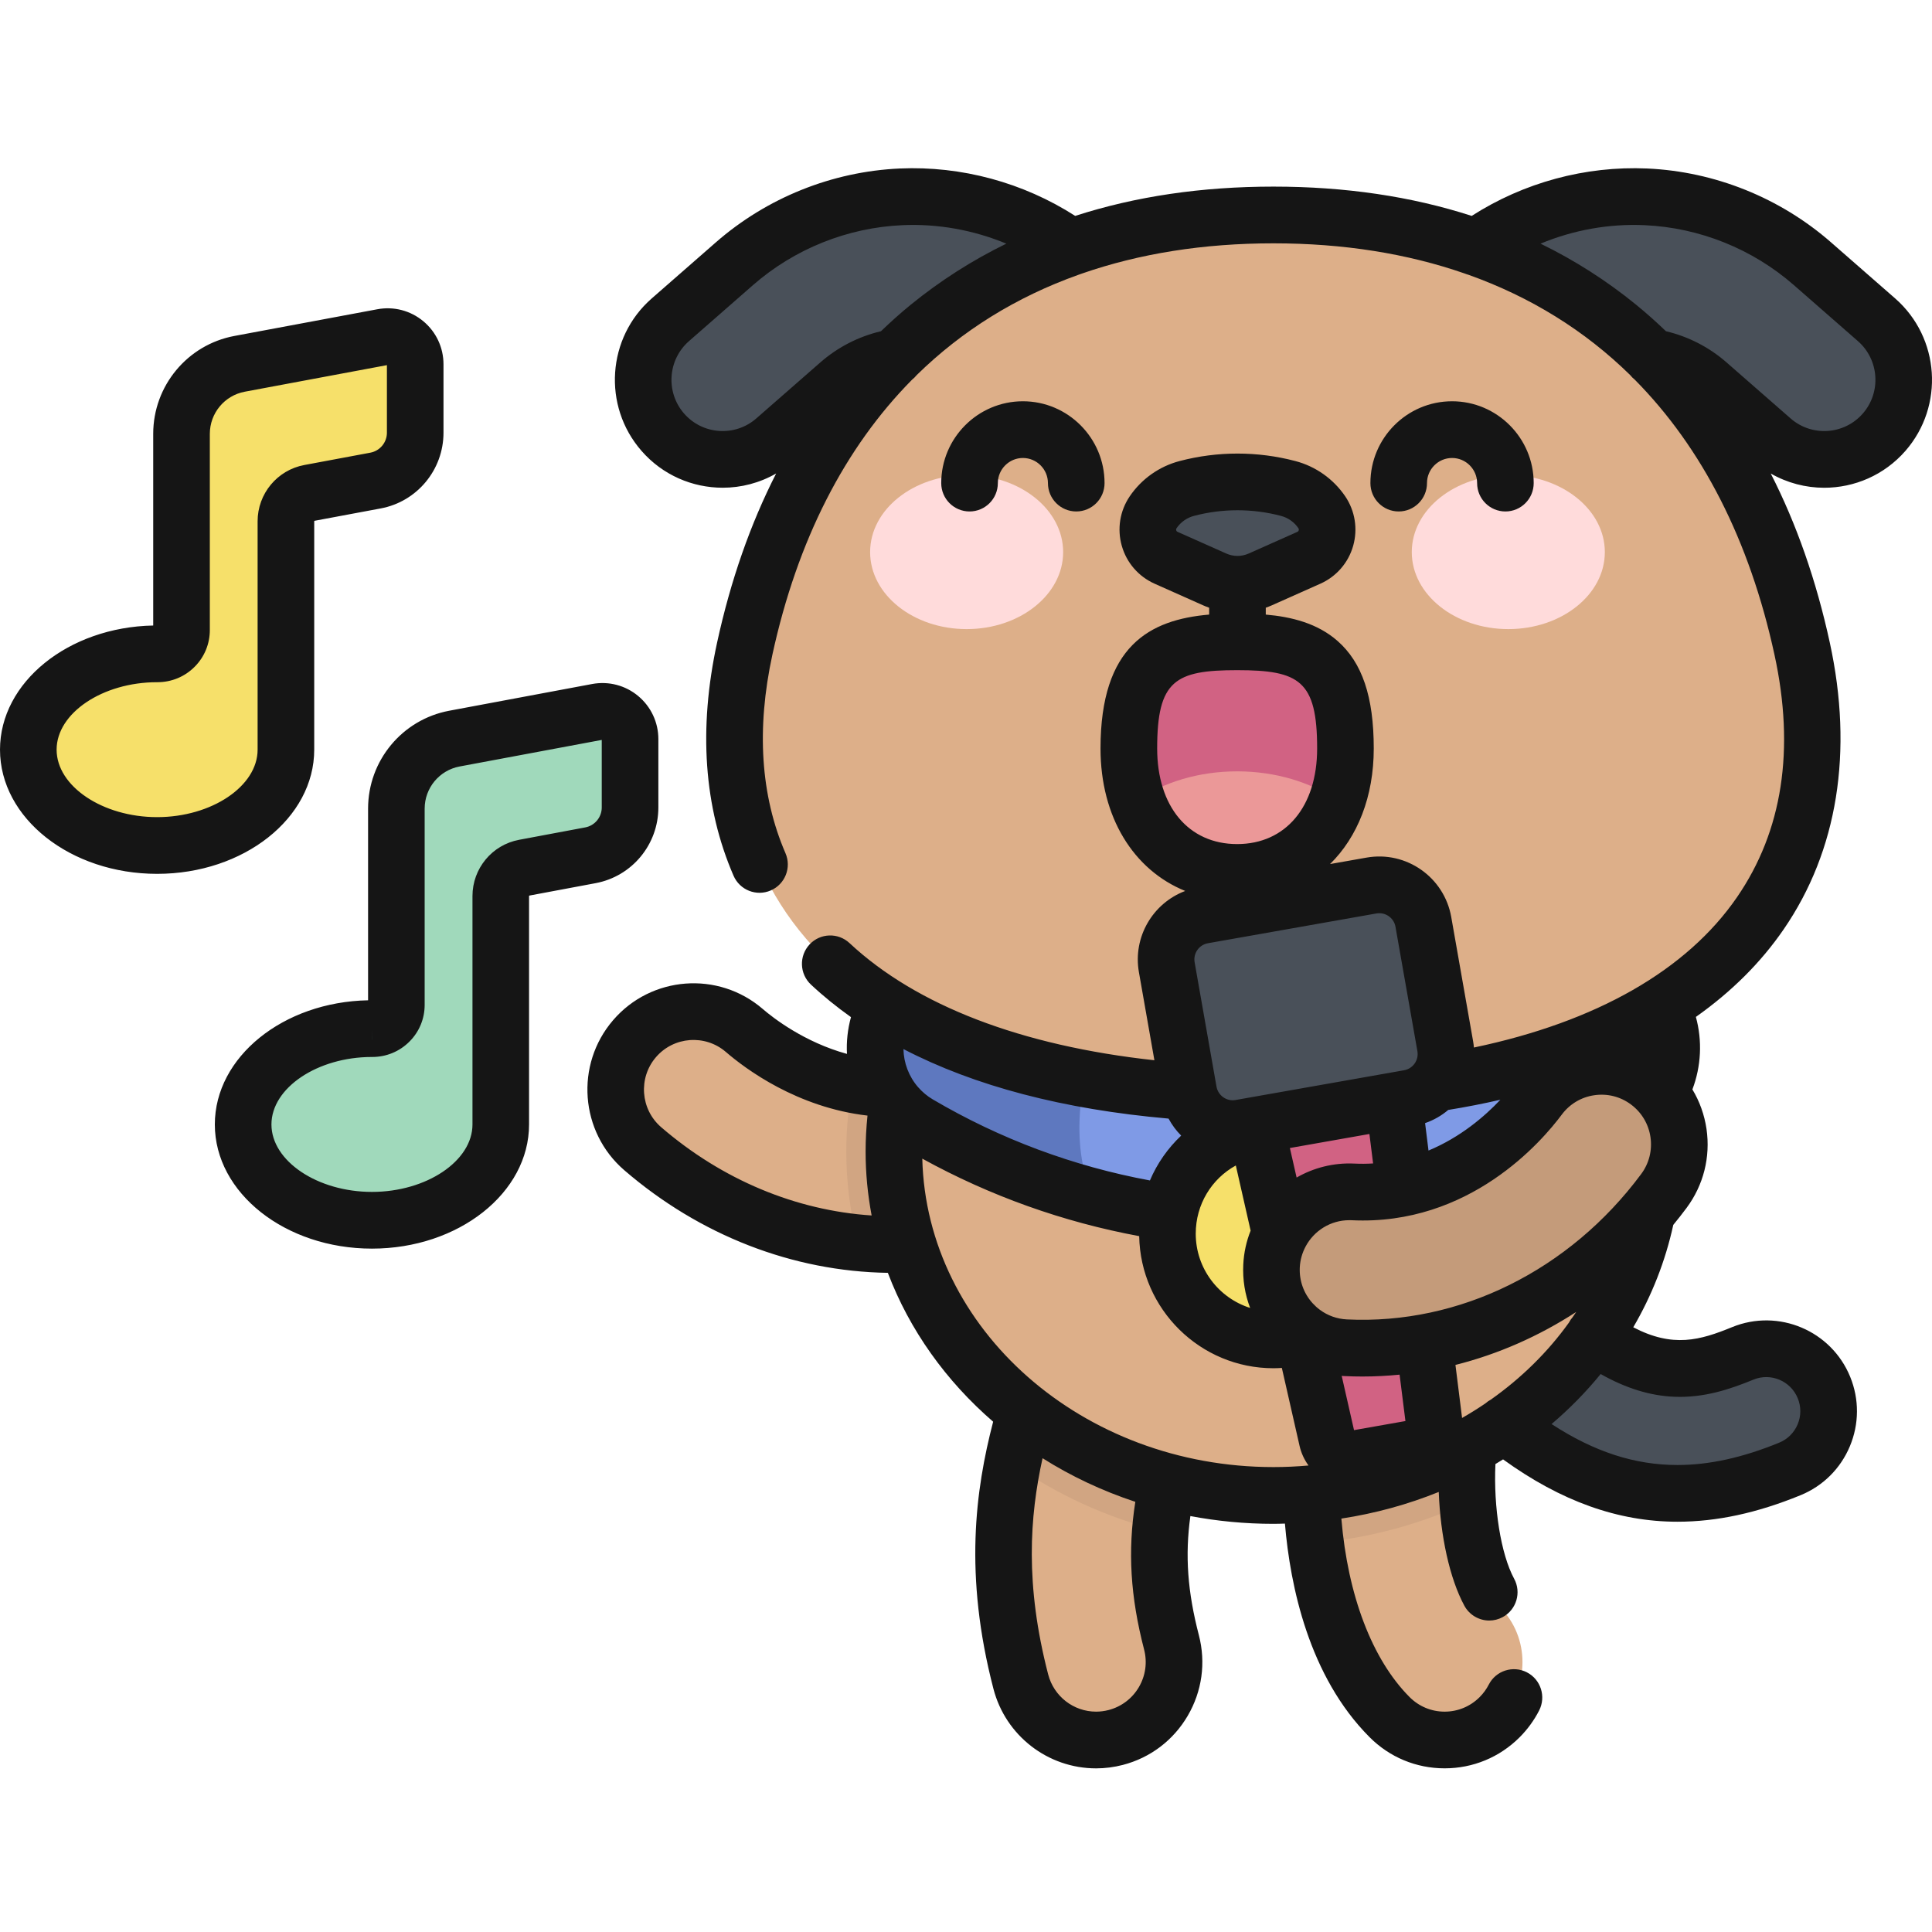 <svg width="56" height="56" viewBox="0 0 56 56" fill="none" xmlns="http://www.w3.org/2000/svg">
<g clip-path="url(#clip0_328_10360)">
<path d="M48.621 43.286C46.253 43.286 44.054 42.042 41.574 39.414C40.889 38.688 40.921 37.543 41.645 36.857C42.37 36.171 43.512 36.203 44.197 36.928C47.279 40.193 48.82 39.922 50.515 39.229C51.438 38.851 52.492 39.294 52.869 40.219C53.246 41.144 52.803 42.2 51.88 42.578C50.736 43.046 49.662 43.286 48.621 43.286Z" fill="#495059"/>
<path d="M31.771 50.435C30.768 50.435 29.852 49.76 29.588 48.743C28.711 45.367 29.085 42.907 29.915 40.252C30.287 39.06 31.554 38.397 32.743 38.771C33.932 39.144 34.595 40.413 34.222 41.605C33.59 43.622 33.345 45.25 33.956 47.604C34.27 48.812 33.547 50.047 32.34 50.361C32.15 50.411 31.959 50.435 31.771 50.435Z" fill="#DDAF89"/>
<path d="M41.873 50.434C41.295 50.434 40.717 50.213 40.276 49.77C37.934 47.419 37.755 42.947 38.207 40.514C38.435 39.287 39.612 38.476 40.838 38.705C42.063 38.934 42.872 40.114 42.644 41.342C42.289 43.25 42.691 45.794 43.47 46.576C44.351 47.46 44.349 48.891 43.467 49.773C43.027 50.214 42.45 50.434 41.873 50.434Z" fill="#DDAF89"/>
<path d="M28.626 35.71C25.212 36.652 21.475 35.75 18.63 33.296C17.685 32.481 17.578 31.053 18.391 30.107C19.204 29.16 20.629 29.054 21.574 29.868C22.212 30.419 24.521 32.152 27.428 31.35C28.63 31.019 29.872 31.726 30.203 32.93C30.534 34.134 29.828 35.378 28.626 35.71Z" fill="#DDAF89"/>
<path d="M27.428 31.35C26.439 31.623 25.52 31.602 24.713 31.434C24.593 32.066 24.53 32.716 24.53 33.378C24.53 34.288 24.648 35.174 24.87 36.022C26.126 36.148 27.397 36.049 28.626 35.71C29.828 35.378 30.534 34.134 30.203 32.93C29.872 31.726 28.63 31.019 27.428 31.35Z" fill="#D1A582"/>
<path d="M40.838 38.706C39.612 38.476 38.435 39.287 38.207 40.514C38.001 41.625 37.927 43.16 38.129 44.725C39.702 44.584 41.191 44.173 42.538 43.544C42.487 42.802 42.516 42.031 42.644 41.342C42.872 40.114 42.063 38.934 40.838 38.706Z" fill="#D1A582"/>
<path d="M32.743 38.771C31.554 38.397 30.288 39.06 29.915 40.252C29.687 40.983 29.493 41.698 29.35 42.422C30.61 43.31 32.059 43.982 33.632 44.377C33.704 43.46 33.917 42.577 34.222 41.605C34.595 40.413 33.932 39.144 32.743 38.771Z" fill="#D1A582"/>
<path d="M47.913 33.378C47.913 27.873 42.987 23.41 36.912 23.41C30.836 23.41 25.91 27.873 25.91 33.378C25.91 38.884 30.836 43.346 36.912 43.346C42.987 43.346 47.913 38.884 47.913 33.378Z" fill="#DDAF89"/>
<path d="M46.847 26.979C44.151 29.22 40.688 30.568 36.912 30.568C33.134 30.568 29.672 29.22 26.976 26.979C26.402 27.722 25.924 28.532 25.562 29.394C25.068 30.569 25.523 31.93 26.621 32.575C29.64 34.351 33.157 35.37 36.912 35.37C40.666 35.37 44.183 34.351 47.203 32.575C48.299 31.93 48.754 30.569 48.261 29.394C47.898 28.532 47.421 27.722 46.847 26.979Z" fill="#7F9AE6"/>
<path d="M31.901 29.742C30.086 29.124 28.421 28.18 26.976 26.979C26.402 27.722 25.924 28.532 25.562 29.394C25.069 30.569 25.523 31.93 26.621 32.575C28.191 33.499 29.896 34.215 31.699 34.693C31.037 33.363 31.224 31.366 31.901 29.742Z" fill="#5E78BF"/>
<path d="M32.578 13.445C32.108 13.445 31.634 13.302 31.226 13.004L28.39 10.941C27.149 10.037 25.474 10.112 24.318 11.123L22.462 12.747C21.503 13.586 20.047 13.487 19.21 12.527C18.373 11.566 18.472 10.107 19.43 9.269L21.287 7.645C22.626 6.474 24.341 5.785 26.116 5.705C27.892 5.626 29.661 6.158 31.099 7.205L33.934 9.268C34.964 10.018 35.192 11.461 34.444 12.493C33.993 13.115 33.291 13.445 32.578 13.445Z" fill="#495059"/>
<path d="M41.245 13.445C40.532 13.445 39.829 13.115 39.379 12.493C38.63 11.461 38.859 10.018 39.889 9.268L42.724 7.205C44.162 6.158 45.932 5.626 47.707 5.705C49.482 5.785 51.197 6.474 52.535 7.645L54.392 9.269C55.351 10.107 55.449 11.566 54.612 12.527C53.775 13.487 52.32 13.586 51.361 12.747L49.505 11.123C48.349 10.112 46.674 10.037 45.432 10.941L42.597 13.004C42.188 13.302 41.714 13.445 41.245 13.445Z" fill="#495059"/>
<path d="M36.912 31.732C48.609 31.732 53.881 26.362 52.236 18.802C50.468 10.678 44.899 6.231 36.912 6.231C28.924 6.231 23.355 10.678 21.587 18.802C19.941 26.362 25.213 31.732 36.912 31.732Z" fill="#DDAF89"/>
<path d="M39.984 35.759C39.984 37.459 38.609 38.837 36.912 38.837C35.214 38.837 33.838 37.459 33.838 35.759C33.838 34.058 35.214 32.679 36.912 32.679C38.609 32.679 39.984 34.058 39.984 35.759Z" fill="#F6E06A"/>
<path d="M30.816 16.003C30.816 14.77 29.564 13.77 28.019 13.77C26.474 13.77 25.221 14.77 25.221 16.003C25.221 17.235 26.474 18.235 28.019 18.235C29.564 18.235 30.816 17.235 30.816 16.003Z" fill="#FFDBDB"/>
<path d="M46.517 16.003C46.517 14.77 45.264 13.77 43.719 13.77C42.174 13.77 40.921 14.77 40.921 16.003C40.921 17.235 42.174 18.235 43.719 18.235C45.264 18.235 46.517 17.235 46.517 16.003Z" fill="#FFDBDB"/>
<path d="M37.336 14.158C36.374 13.905 35.364 13.905 34.402 14.158C34.003 14.262 33.656 14.507 33.425 14.848C33.112 15.309 33.292 15.941 33.8 16.168L35.209 16.796C35.629 16.983 36.109 16.983 36.528 16.796L37.938 16.168C38.446 15.941 38.626 15.309 38.313 14.848C38.081 14.507 37.734 14.262 37.336 14.158Z" fill="#495059"/>
<path d="M35.86 25.288C37.593 25.288 38.999 23.981 38.999 21.695C38.999 19.151 37.991 18.604 35.86 18.604C33.728 18.604 32.72 19.151 32.72 21.695C32.72 23.981 34.126 25.288 35.86 25.288Z" fill="#D16283"/>
<path d="M35.86 22.358C34.742 22.358 33.725 22.676 32.959 23.196C33.43 24.543 34.551 25.288 35.86 25.288C37.168 25.288 38.289 24.543 38.76 23.196C37.993 22.676 36.977 22.358 35.86 22.358Z" fill="#EB9898"/>
<path d="M40.399 31.91L36.397 32.616L38.468 41.725C38.553 42.102 38.919 42.346 39.3 42.278L40.97 41.983C41.35 41.916 41.611 41.562 41.562 41.178L40.399 31.91Z" fill="#D16283"/>
<path d="M40.839 31.832L35.957 32.694C35.251 32.819 34.578 32.347 34.454 31.64L33.819 28.036C33.695 27.329 34.166 26.655 34.872 26.53L39.754 25.667C40.46 25.543 41.133 26.015 41.257 26.722L41.891 30.326C42.016 31.033 41.545 31.707 40.839 31.832Z" fill="#495059"/>
<path d="M39.001 39.065C37.756 39.005 36.795 37.945 36.856 36.698C36.916 35.45 37.974 34.488 39.219 34.548C42.23 34.694 44.105 32.497 44.608 31.82C45.352 30.818 46.766 30.61 47.766 31.356C48.766 32.102 48.973 33.518 48.229 34.52C45.987 37.537 42.538 39.236 39.001 39.065Z" fill="#C49B7A"/>
<path d="M10.781 29.815H10.789C11.174 29.815 11.489 29.511 11.489 29.126V23.438C11.489 22.444 12.196 21.591 13.171 21.409L17.315 20.634C17.808 20.542 18.263 20.921 18.263 21.422V23.405C18.263 24.084 17.779 24.667 17.113 24.791L15.197 25.149C14.802 25.223 14.515 25.569 14.515 25.972V32.592C14.515 34.127 12.844 35.37 10.781 35.37C8.719 35.37 7.048 34.126 7.048 32.592C7.048 31.058 8.719 29.815 10.781 29.815Z" fill="#A0D9BB"/>
<path d="M4.554 18.952H4.561C4.946 18.953 5.262 18.649 5.262 18.263V12.575C5.262 11.581 5.968 10.728 6.943 10.546L11.088 9.771C11.58 9.68 12.035 10.058 12.035 10.56V12.542C12.035 13.221 11.552 13.804 10.886 13.928L8.97 14.286C8.574 14.361 8.288 14.706 8.288 15.109V21.73C8.288 23.264 6.616 24.507 4.554 24.507C2.492 24.507 0.82 23.264 0.82 21.73C0.82 20.195 2.492 18.952 4.554 18.952Z" fill="#F6E06A"/>
<path d="M40.542 14.825C40.995 14.825 41.362 14.457 41.362 14.003C41.362 13.602 41.688 13.275 42.089 13.275C42.489 13.275 42.815 13.602 42.815 14.003C42.815 14.457 43.182 14.825 43.635 14.825C44.088 14.825 44.455 14.457 44.455 14.003C44.455 12.696 43.394 11.631 42.089 11.631C40.783 11.631 39.722 12.696 39.722 14.003C39.722 14.457 40.089 14.825 40.542 14.825ZM19.083 23.405V21.422C19.083 20.938 18.869 20.483 18.498 20.174C18.126 19.864 17.64 19.738 17.165 19.826L13.021 20.601C11.658 20.856 10.669 22.048 10.669 23.438V28.994C8.21 29.041 6.227 30.637 6.227 32.593C6.227 34.577 8.27 36.192 10.781 36.192C13.292 36.192 15.335 34.577 15.335 32.593V25.972C15.335 25.965 15.341 25.959 15.348 25.958L17.264 25.599C18.318 25.402 19.083 24.48 19.083 23.405ZM10.781 29.815L10.782 30.13L10.781 30.142V29.815ZM16.963 23.983L15.047 24.342C14.263 24.488 13.695 25.173 13.695 25.972V32.593C13.695 33.653 12.361 34.548 10.781 34.548C9.202 34.548 7.868 33.653 7.868 32.593C7.868 31.533 9.201 30.637 10.779 30.637C10.783 30.637 10.786 30.637 10.79 30.637C11.198 30.637 11.581 30.479 11.868 30.191C12.153 29.907 12.309 29.528 12.309 29.126V23.438C12.309 22.84 12.735 22.327 13.321 22.217L17.442 21.447V23.405C17.442 23.688 17.241 23.931 16.963 23.983ZM28.923 14.003C28.923 13.602 29.249 13.275 29.649 13.275C30.05 13.275 30.375 13.602 30.375 14.003C30.375 14.457 30.743 14.825 31.196 14.825C31.649 14.825 32.016 14.457 32.016 14.003C32.016 12.696 30.954 11.631 29.649 11.631C28.344 11.631 27.282 12.696 27.282 14.003C27.282 14.457 27.649 14.825 28.103 14.825C28.556 14.825 28.923 14.457 28.923 14.003ZM54.932 8.65L53.075 7.026C51.597 5.733 49.704 4.972 47.743 4.884C45.954 4.805 44.165 5.291 42.658 6.258C40.911 5.693 38.992 5.409 36.912 5.409C34.831 5.409 32.912 5.693 31.165 6.258C29.658 5.291 27.869 4.805 26.079 4.884C24.119 4.972 22.226 5.733 20.748 7.026L18.891 8.65C17.593 9.785 17.459 11.767 18.593 13.067C19.209 13.775 20.076 14.137 20.948 14.137C21.482 14.137 22.017 14 22.497 13.724C21.751 15.186 21.178 16.822 20.785 18.627C20.242 21.123 20.402 23.396 21.262 25.383C21.442 25.799 21.925 25.991 22.341 25.81C22.757 25.63 22.948 25.145 22.767 24.729C22.047 23.065 21.92 21.13 22.388 18.977C23.112 15.653 24.488 12.976 26.436 11.006C26.486 10.967 26.53 10.922 26.57 10.873C27.887 9.581 29.459 8.606 31.262 7.964C31.297 7.954 31.331 7.942 31.364 7.928C33.025 7.351 34.879 7.053 36.911 7.053C38.943 7.053 40.796 7.351 42.456 7.928C42.491 7.942 42.527 7.955 42.562 7.964C44.365 8.607 45.937 9.581 47.253 10.873C47.292 10.922 47.336 10.967 47.386 11.006C49.335 12.976 50.711 15.653 51.434 18.977C52.032 21.723 51.667 24.087 50.35 26.003C48.892 28.125 46.269 29.62 42.722 30.363C42.717 30.303 42.71 30.243 42.699 30.183L42.065 26.58C41.862 25.427 40.762 24.655 39.611 24.858L38.552 25.045C39.349 24.262 39.819 23.092 39.819 21.695C39.819 20.197 39.485 19.206 38.768 18.577C38.187 18.067 37.437 17.879 36.689 17.814V17.615C36.747 17.595 36.805 17.572 36.862 17.547L38.271 16.919C38.736 16.712 39.083 16.312 39.222 15.822C39.361 15.331 39.277 14.808 38.992 14.386C38.648 13.881 38.134 13.517 37.544 13.363C37.544 13.363 37.544 13.363 37.544 13.363C36.448 13.075 35.29 13.075 34.194 13.363C33.604 13.517 33.089 13.881 32.746 14.386C32.46 14.808 32.376 15.331 32.516 15.822C32.655 16.312 33.002 16.712 33.467 16.919L34.876 17.547C34.933 17.572 34.99 17.595 35.048 17.615V17.814C33.329 17.962 31.899 18.715 31.899 21.695C31.899 23.688 32.857 25.218 34.354 25.825C33.417 26.177 32.832 27.158 33.012 28.179L33.461 30.732C29.604 30.312 26.563 29.147 24.624 27.336C24.293 27.026 23.774 27.044 23.465 27.376C23.156 27.708 23.174 28.228 23.505 28.538C23.864 28.874 24.252 29.188 24.666 29.482C24.569 29.834 24.531 30.194 24.55 30.548C23.31 30.208 22.405 29.501 22.109 29.246C20.823 28.137 18.876 28.283 17.77 29.572C16.663 30.86 16.809 32.81 18.095 33.919C20.288 35.81 22.98 36.852 25.735 36.894C26.362 38.551 27.42 40.027 28.787 41.209C28.271 43.192 27.938 45.654 28.795 48.95C29.147 50.308 30.371 51.257 31.771 51.257C32.032 51.257 32.293 51.223 32.547 51.157C33.343 50.95 34.01 50.444 34.426 49.734C34.842 49.024 34.957 48.194 34.75 47.397C34.423 46.139 34.344 45.087 34.504 43.944C35.282 44.091 36.087 44.169 36.912 44.169C37.023 44.169 37.133 44.165 37.244 44.162C37.397 45.971 37.939 48.588 39.696 50.351C40.277 50.935 41.05 51.256 41.873 51.256C42.694 51.256 43.466 50.937 44.047 50.356C44.276 50.127 44.466 49.865 44.613 49.579C44.819 49.175 44.66 48.679 44.257 48.473C43.854 48.266 43.359 48.425 43.153 48.829C43.084 48.963 42.995 49.085 42.888 49.192C42.617 49.463 42.257 49.613 41.873 49.613C41.489 49.613 41.128 49.462 40.857 49.19C39.769 48.098 39.065 46.238 38.88 44.017C39.866 43.867 40.812 43.605 41.703 43.245C41.75 44.512 42.018 45.753 42.445 46.542C42.594 46.816 42.876 46.972 43.167 46.972C43.299 46.972 43.433 46.94 43.558 46.872C43.956 46.656 44.104 46.157 43.887 45.758C43.502 45.047 43.287 43.678 43.346 42.436C43.421 42.392 43.494 42.346 43.567 42.301C45.246 43.515 46.905 44.108 48.622 44.108C49.758 44.108 50.926 43.857 52.191 43.339C52.84 43.073 53.347 42.57 53.619 41.922C53.89 41.274 53.894 40.559 53.629 39.909C53.082 38.566 51.546 37.919 50.205 38.468C49.277 38.848 48.492 39.073 47.341 38.472C47.875 37.559 48.27 36.562 48.501 35.504C48.633 35.343 48.762 35.179 48.887 35.011C49.378 34.35 49.582 33.538 49.464 32.723C49.403 32.311 49.264 31.924 49.055 31.578C49.31 30.907 49.346 30.167 49.156 29.476C50.186 28.748 51.041 27.899 51.702 26.935C53.264 24.662 53.726 21.789 53.038 18.628C52.645 16.822 52.072 15.186 51.326 13.725C51.806 14 52.341 14.138 52.875 14.138C53.747 14.138 54.614 13.775 55.231 13.068C56.364 11.767 56.23 9.785 54.932 8.65ZM26.399 8.832C26.1 9.076 25.813 9.334 25.535 9.601C24.886 9.754 24.283 10.063 23.779 10.504L21.922 12.128C21.306 12.667 20.366 12.604 19.828 11.986C19.29 11.369 19.354 10.427 19.97 9.888L21.826 8.264C23.026 7.215 24.562 6.598 26.153 6.527C27.186 6.48 28.218 6.668 29.169 7.062C28.178 7.546 27.253 8.137 26.399 8.832ZM19.165 32.673C18.564 32.155 18.496 31.244 19.013 30.643C19.529 30.042 20.438 29.974 21.039 30.491C21.613 30.986 23.108 32.101 25.145 32.336C25.109 32.683 25.09 33.032 25.09 33.378C25.09 34.01 25.151 34.629 25.265 35.231C23.067 35.086 20.933 34.197 19.165 32.673ZM41.978 32.172C42.497 32.088 43.001 31.989 43.489 31.877C43.039 32.354 42.337 32.962 41.406 33.349L41.307 32.554C41.554 32.469 41.781 32.34 41.978 32.172ZM39.896 26.477C39.925 26.472 39.952 26.47 39.98 26.47C40.207 26.47 40.409 26.633 40.449 26.865L41.084 30.468C41.13 30.728 40.956 30.976 40.697 31.022L35.814 31.884C35.555 31.93 35.307 31.756 35.261 31.497L35.26 31.489C35.26 31.488 35.26 31.486 35.259 31.485C35.259 31.484 35.259 31.482 35.258 31.481L34.627 27.893C34.581 27.634 34.755 27.385 35.014 27.34L39.896 26.477ZM39.8 33.723C39.624 33.734 39.444 33.736 39.258 33.727C38.651 33.698 38.075 33.849 37.583 34.132L37.388 33.276L39.693 32.869L39.8 33.723ZM36.236 37.911C35.323 37.623 34.659 36.767 34.659 35.759C34.659 34.911 35.119 34.168 35.821 33.782L36.25 35.671C36.128 35.978 36.053 36.31 36.037 36.658C36.016 37.093 36.085 37.517 36.236 37.911ZM34.133 15.416C34.125 15.413 34.102 15.403 34.093 15.371C34.084 15.339 34.098 15.318 34.103 15.311C34.223 15.134 34.403 15.006 34.609 14.953C35.021 14.844 35.445 14.79 35.869 14.79C36.292 14.79 36.716 14.844 37.128 14.953C37.335 15.006 37.515 15.134 37.635 15.311C37.639 15.318 37.654 15.339 37.644 15.371C37.635 15.403 37.612 15.413 37.605 15.416L36.195 16.044C35.988 16.137 35.75 16.137 35.543 16.044L34.133 15.416ZM33.541 21.695C33.541 19.723 34.063 19.425 35.86 19.425H35.869C37.658 19.427 38.178 19.727 38.178 21.695C38.178 23.378 37.268 24.466 35.859 24.466C34.451 24.466 33.541 23.378 33.541 21.695ZM26.616 31.517C26.614 31.515 26.613 31.513 26.611 31.512C26.344 31.204 26.195 30.812 26.187 30.408C28.253 31.481 30.824 32.156 33.871 32.423C33.97 32.606 34.093 32.773 34.237 32.916C33.851 33.281 33.541 33.722 33.331 34.216C31.106 33.804 28.991 33.016 27.036 31.866C26.874 31.771 26.734 31.651 26.616 31.517ZM33.011 48.902C32.817 49.233 32.505 49.469 32.134 49.566C32.014 49.597 31.892 49.613 31.771 49.613C31.118 49.613 30.547 49.17 30.382 48.535C29.707 45.934 29.845 43.962 30.219 42.267C31.046 42.788 31.948 43.215 32.908 43.531C32.683 44.959 32.765 46.279 33.162 47.811C33.259 48.183 33.205 48.57 33.011 48.902ZM36.912 42.524C31.374 42.524 26.855 38.532 26.733 33.584C28.701 34.666 30.81 35.42 33.02 35.83C33.059 37.948 34.788 39.659 36.912 39.659C36.993 39.659 37.074 39.655 37.155 39.65L37.668 41.907C37.716 42.12 37.807 42.312 37.928 42.478C37.593 42.508 37.254 42.524 36.912 42.524ZM39.247 41.453L38.89 39.881C38.914 39.883 38.937 39.885 38.961 39.886C39.138 39.895 39.314 39.899 39.49 39.899C39.851 39.899 40.211 39.88 40.568 39.845L40.737 41.19L39.247 41.453ZM43.212 40.569C43.156 40.598 43.103 40.636 43.054 40.679C42.835 40.828 42.61 40.968 42.378 41.101C42.377 41.093 42.377 41.084 42.376 41.075L42.187 39.563C43.42 39.253 44.601 38.733 45.687 38.028C45.652 38.081 45.616 38.132 45.58 38.184C45.562 38.205 45.544 38.227 45.527 38.251C45.507 38.28 45.489 38.31 45.473 38.341C44.86 39.195 44.093 39.947 43.212 40.569ZM48.533 40.486C49.396 40.521 50.145 40.268 50.825 39.989C51.328 39.783 51.904 40.026 52.109 40.53C52.209 40.774 52.208 41.042 52.106 41.285C52.004 41.528 51.814 41.717 51.57 41.817C50.506 42.252 49.541 42.464 48.621 42.464C47.389 42.464 46.21 42.084 44.973 41.277C45.493 40.835 45.969 40.35 46.396 39.827C47.129 40.241 47.833 40.458 48.533 40.486ZM47.571 34.029C45.493 36.827 42.303 38.403 39.041 38.244C38.754 38.23 38.483 38.133 38.257 37.965L38.257 37.965C38.181 37.909 38.111 37.845 38.046 37.774C37.788 37.489 37.657 37.121 37.675 36.737C37.686 36.517 37.747 36.312 37.844 36.13C37.844 36.129 37.845 36.129 37.845 36.128C38.088 35.674 38.566 35.368 39.109 35.368C39.132 35.368 39.156 35.368 39.179 35.369C42.597 35.534 44.702 33.07 45.267 32.31C45.496 32.002 45.831 31.801 46.21 31.746C46.59 31.69 46.968 31.785 47.276 32.015C47.584 32.244 47.784 32.581 47.84 32.961C47.895 33.341 47.8 33.721 47.571 34.029ZM53.995 11.986C53.457 12.604 52.517 12.667 51.901 12.128L50.044 10.504C49.54 10.063 48.937 9.754 48.289 9.601C48.01 9.334 47.723 9.076 47.423 8.832C46.569 8.136 45.645 7.546 44.654 7.062C45.604 6.667 46.637 6.48 47.67 6.527C49.261 6.598 50.797 7.215 51.996 8.264L53.853 9.888C54.469 10.427 54.533 11.369 53.995 11.986ZM9.108 21.729V15.109C9.108 15.102 9.113 15.096 9.12 15.095L11.036 14.737C12.09 14.54 12.855 13.617 12.855 12.542V10.56C12.855 10.075 12.642 9.62 12.27 9.311C11.898 9.001 11.412 8.875 10.937 8.964L6.793 9.738C5.43 9.993 4.441 11.186 4.441 12.575V18.131C1.982 18.178 0 19.774 0 21.729C0 23.715 2.043 25.329 4.554 25.329C7.065 25.329 9.108 23.715 9.108 21.729ZM4.554 18.952V19.287V18.952ZM7.467 15.109V21.729C7.467 22.79 6.133 23.685 4.554 23.685C2.975 23.685 1.641 22.79 1.641 21.729C1.641 20.67 2.973 19.774 4.552 19.774H4.562C4.971 19.774 5.354 19.616 5.641 19.328C5.925 19.044 6.082 18.665 6.082 18.263V12.575C6.082 11.977 6.508 11.464 7.094 11.354L11.215 10.584V12.542C11.215 12.825 11.013 13.069 10.735 13.121L8.819 13.479C8.036 13.625 7.467 14.311 7.467 15.109Z" fill="#151515"/>
</g>
<defs>
<clipPath id="clip0_328_10360">
<rect width="56" height="56" fill="white"/>
</clipPath>
</defs>
</svg>
